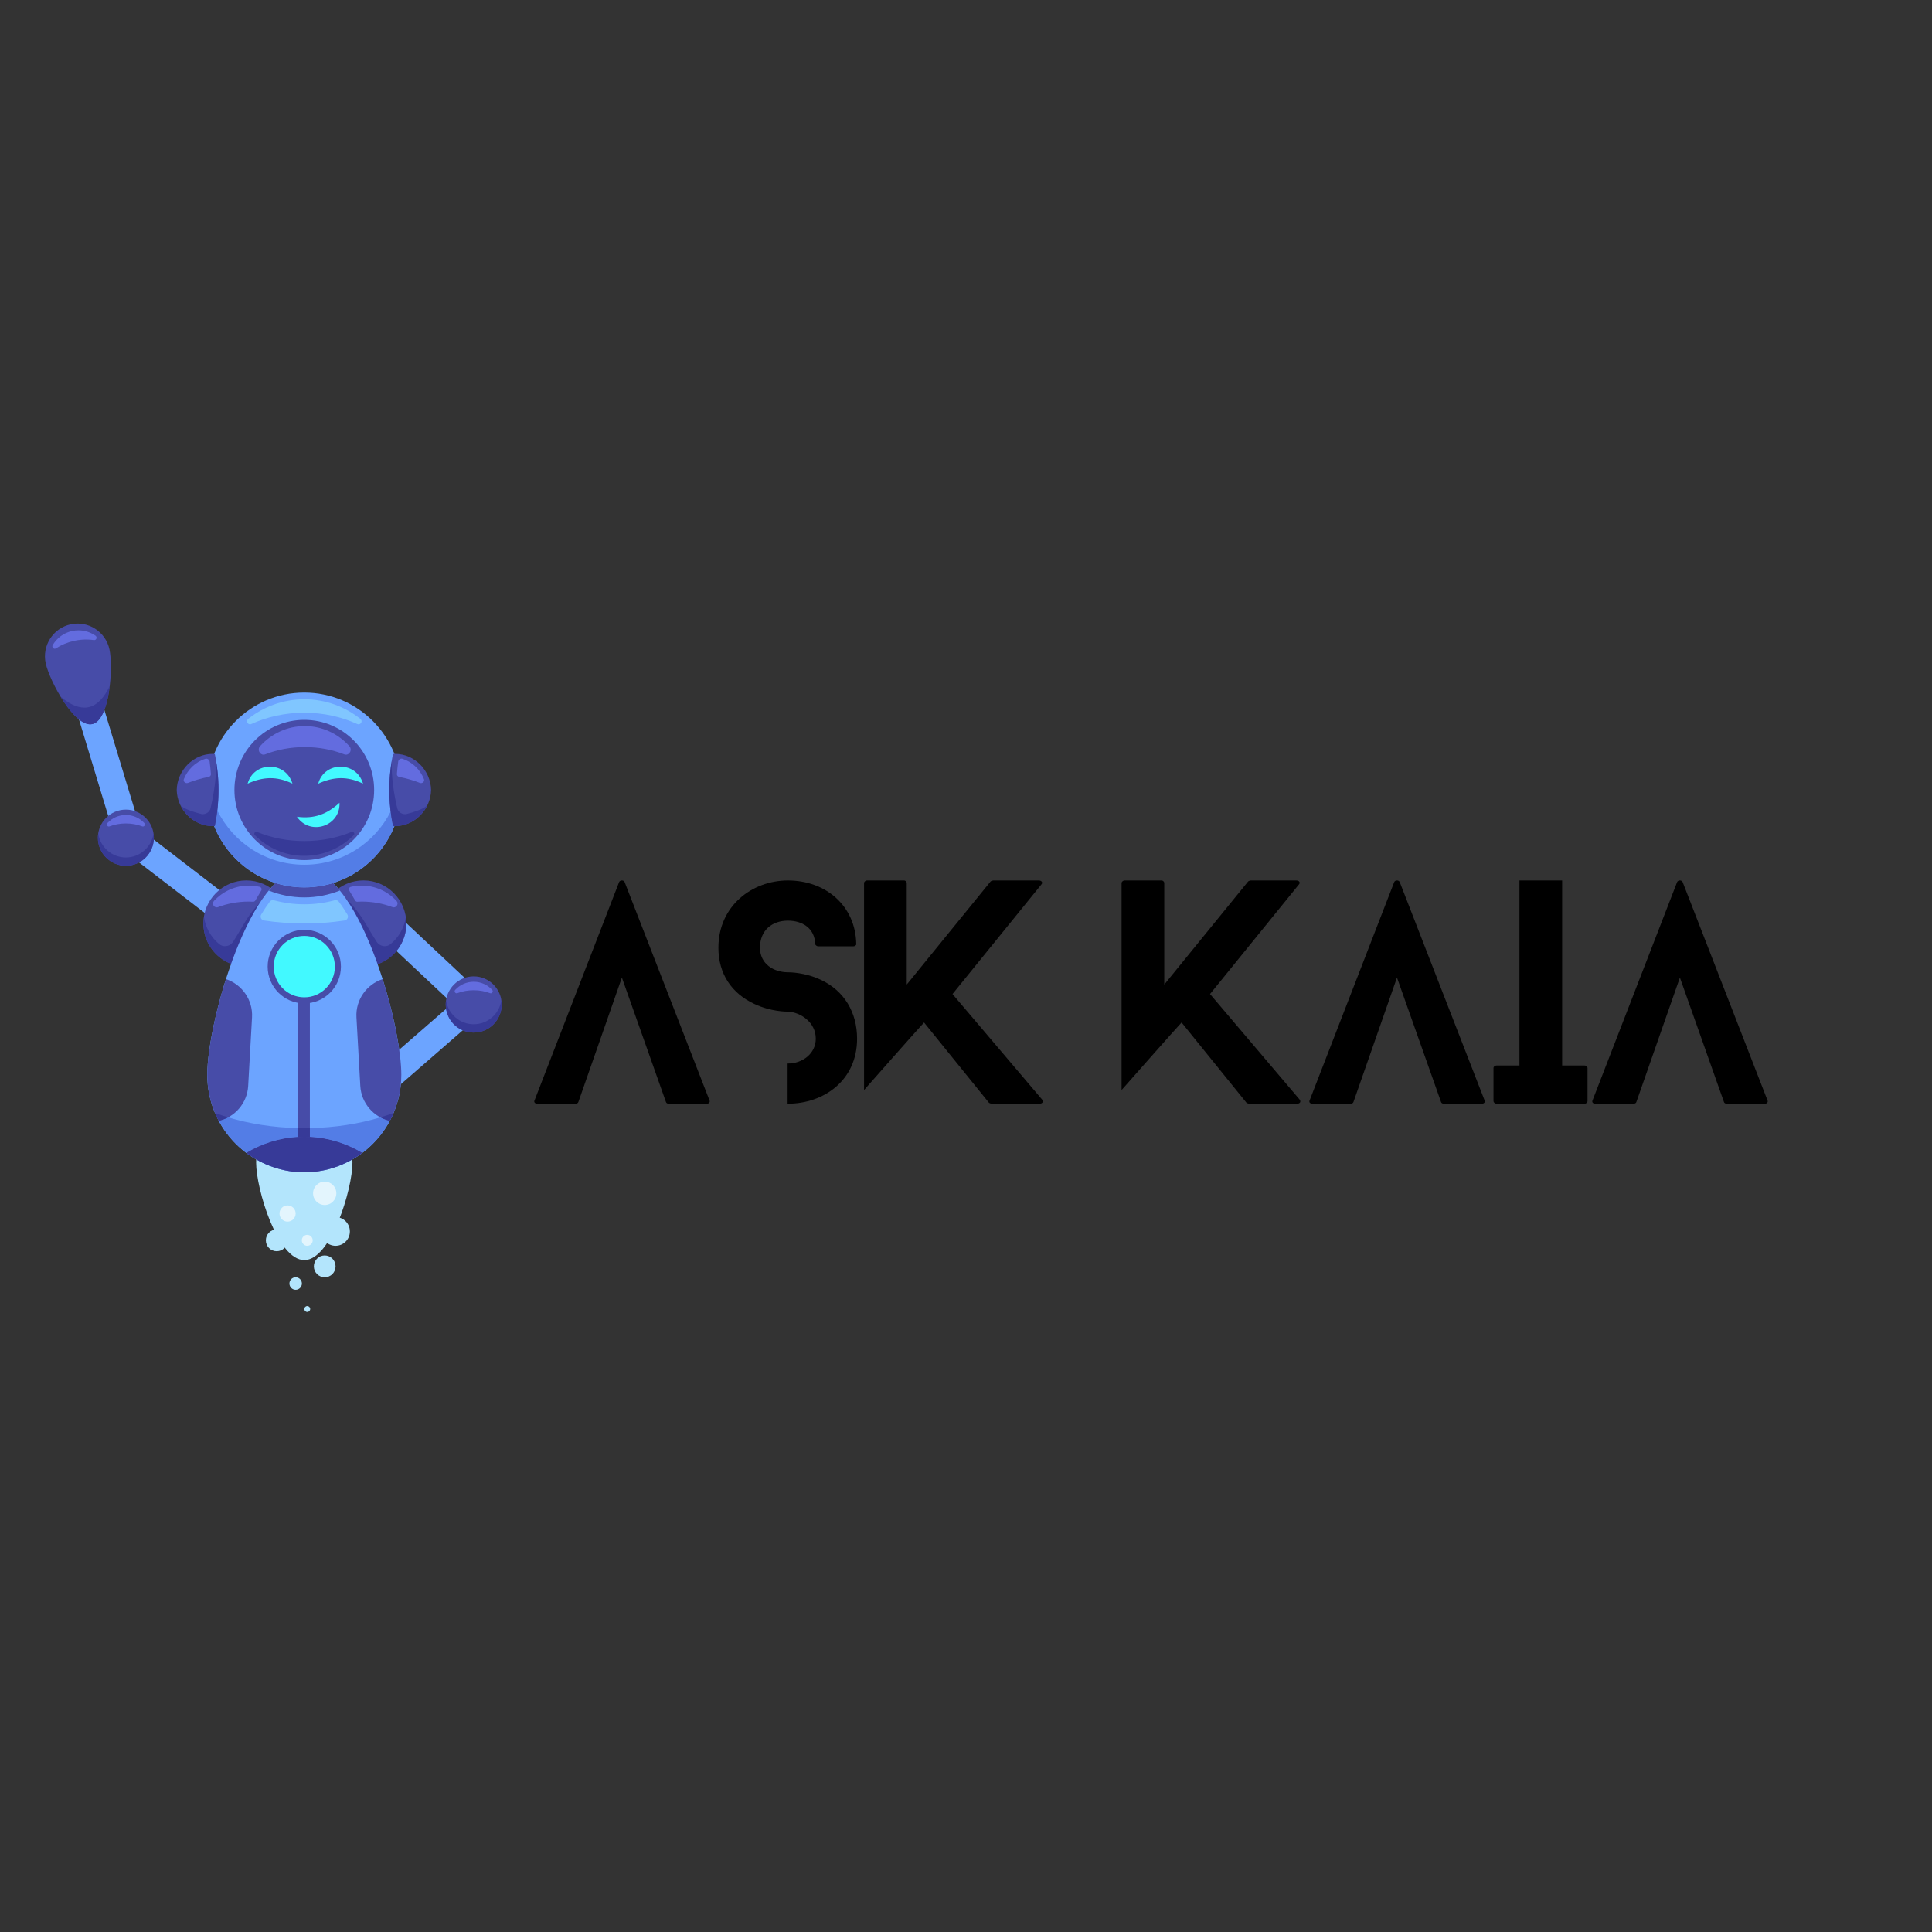 <svg xmlns="http://www.w3.org/2000/svg" xmlns:xlink="http://www.w3.org/1999/xlink" width="500" zoomAndPan="magnify" viewBox="0 0 375 375" height="500" preserveAspectRatio="xMidYMid meet" version="1.0"><rect x="0" y="0" width="375" height="375" fill="#333333" stroke="none"/><defs><g/><clipPath id="id1"><path d="M 59.035 253.434 L 60.254 253.434 L 60.254 254.652 L 59.035 254.652 Z M 59.035 253.434 " clip-rule="nonzero"/></clipPath><clipPath id="id2"><path d="M 8.125 121 L 22 121 L 22 141 L 8.125 141 Z M 8.125 121 " clip-rule="nonzero"/></clipPath><clipPath id="id3"><path d="M 86 189 L 97.375 189 L 97.375 201 L 86 201 Z M 86 189 " clip-rule="nonzero"/></clipPath><clipPath id="id4"><path d="M 86 194 L 97.375 194 L 97.375 195 L 86 195 Z M 86 194 " clip-rule="nonzero"/></clipPath><clipPath id="id5"><path d="M 86 194 L 97.375 194 L 97.375 201 L 86 201 Z M 86 194 " clip-rule="nonzero"/></clipPath></defs><path fill="#b3e5fc" d="M 49.715 225.664 C 49.715 220.48 53.902 216.277 59.062 216.277 C 64.227 216.277 68.41 220.48 68.41 225.664 C 68.41 230.848 64.227 244.582 59.062 244.582 C 53.902 244.582 49.715 230.848 49.715 225.664 " fill-opacity="1" fill-rule="nonzero"/><path fill="#b3e5fc" d="M 60.918 245.797 C 60.918 244.629 61.859 243.68 63.027 243.68 C 64.191 243.68 65.133 244.629 65.133 245.797 C 65.133 246.969 64.191 247.914 63.027 247.914 C 61.859 247.914 60.918 246.969 60.918 245.797 " fill-opacity="1" fill-rule="nonzero"/><path fill="#b3e5fc" d="M 51.602 240.746 C 51.602 239.578 52.543 238.629 53.711 238.629 C 54.875 238.629 55.816 239.578 55.816 240.746 C 55.816 241.918 54.875 242.863 53.711 242.863 C 52.543 242.863 51.602 241.918 51.602 240.746 " fill-opacity="1" fill-rule="nonzero"/><path fill="#b3e5fc" d="M 56.176 249.133 C 56.176 248.461 56.715 247.914 57.387 247.914 C 58.055 247.914 58.598 248.461 58.598 249.133 C 58.598 249.801 58.055 250.348 57.387 250.348 C 56.715 250.348 56.176 249.801 56.176 249.133 " fill-opacity="1" fill-rule="nonzero"/><path fill="#e3f5fd" d="M 54.25 235.543 C 54.25 234.676 54.953 233.969 55.816 233.969 C 56.684 233.969 57.387 234.676 57.387 235.543 C 57.387 236.41 56.684 237.117 55.816 237.117 C 54.953 237.117 54.25 236.41 54.25 235.543 " fill-opacity="1" fill-rule="nonzero"/><path fill="#e3f5fd" d="M 60.766 231.621 C 60.766 230.367 61.777 229.352 63.027 229.352 C 64.273 229.352 65.285 230.367 65.285 231.621 C 65.285 232.875 64.273 233.891 63.027 233.891 C 61.777 233.891 60.766 232.875 60.766 231.621 " fill-opacity="1" fill-rule="nonzero"/><path fill="#e3f5fd" d="M 58.582 240.746 C 58.582 240.16 59.055 239.684 59.637 239.684 C 60.223 239.684 60.695 240.16 60.695 240.746 C 60.695 241.336 60.223 241.809 59.637 241.809 C 59.055 241.809 58.582 241.336 58.582 240.746 " fill-opacity="1" fill-rule="nonzero"/><g clip-path="url(#id1)"><path fill="#b3e5fc" d="M 60.207 254.078 C 60.207 253.762 59.953 253.508 59.637 253.508 C 59.324 253.508 59.07 253.762 59.07 254.078 C 59.07 254.395 59.324 254.652 59.637 254.652 C 59.953 254.652 60.207 254.395 60.207 254.078 " fill-opacity="1" fill-rule="nonzero"/></g><path fill="#b3e5fc" d="M 62.355 239.02 C 62.355 237.48 63.602 236.234 65.133 236.234 C 66.668 236.234 67.91 237.48 67.91 239.02 C 67.91 240.562 66.668 241.809 65.133 241.809 C 63.602 241.809 62.355 240.562 62.355 239.02 " fill-opacity="1" fill-rule="nonzero"/><path fill="#6ca4ff" d="M 13.504 133.617 L 18.523 132.082 L 26.637 158.84 L 21.613 160.375 L 13.504 133.617 " fill-opacity="1" fill-rule="nonzero"/><path fill="#6ca4ff" d="M 26.059 160.051 L 22.867 164.234 L 44.984 181.238 L 48.176 177.055 L 26.059 160.051 " fill-opacity="1" fill-rule="nonzero"/><g clip-path="url(#id2)"><path fill="#474ca8" d="M 21.246 126.043 C 20.504 122.609 17.129 120.434 13.711 121.18 C 10.293 121.93 8.125 125.316 8.871 128.75 C 9.617 132.18 14.496 141.293 17.914 140.547 C 21.332 139.797 21.992 129.473 21.246 126.043 " fill-opacity="1" fill-rule="nonzero"/></g><path fill="#537de6" d="M 17.504 140.59 C 17.336 140.59 17.16 140.566 16.988 140.527 C 17.16 140.566 17.336 140.59 17.504 140.59 C 17.645 140.59 17.777 140.574 17.914 140.547 C 17.777 140.574 17.645 140.59 17.504 140.59 M 17.918 140.543 L 17.918 140.543 M 17.922 140.543 C 17.926 140.543 17.926 140.543 17.926 140.543 C 17.926 140.543 17.922 140.543 17.922 140.543 M 17.93 140.543 L 17.93 140.543 M 17.934 140.539 L 17.934 140.539 M 16.984 140.527 C 16.984 140.523 16.984 140.523 16.98 140.523 C 16.984 140.523 16.984 140.527 16.984 140.527 M 16.98 140.523 C 16.98 140.523 16.977 140.523 16.977 140.523 C 16.977 140.523 16.98 140.523 16.98 140.523 M 16.977 140.523 C 16.973 140.523 16.973 140.523 16.973 140.523 C 16.973 140.523 16.973 140.523 16.977 140.523 M 16.969 140.523 C 16.969 140.523 16.969 140.523 16.965 140.523 C 16.969 140.523 16.969 140.523 16.969 140.523 M 16.965 140.52 C 16.965 140.52 16.961 140.52 16.961 140.52 C 16.961 140.52 16.965 140.52 16.965 140.52 M 16.957 140.52 L 16.957 140.52 M 16.953 140.516 C 16.953 140.516 16.953 140.516 16.949 140.516 C 16.953 140.516 16.953 140.516 16.953 140.516 " fill-opacity="1" fill-rule="nonzero"/><path fill="#373a98" d="M 17.504 140.59 C 17.336 140.59 17.16 140.566 16.988 140.527 L 16.984 140.527 C 16.984 140.527 16.984 140.523 16.98 140.523 C 16.98 140.523 16.977 140.523 16.977 140.523 C 16.973 140.523 16.973 140.523 16.973 140.523 C 16.973 140.523 16.969 140.523 16.969 140.523 C 16.969 140.523 16.969 140.523 16.965 140.523 C 16.965 140.52 16.965 140.52 16.965 140.52 C 16.965 140.52 16.961 140.52 16.961 140.52 C 16.961 140.52 16.961 140.52 16.957 140.52 C 16.953 140.52 16.953 140.52 16.953 140.516 C 16.953 140.516 16.953 140.516 16.949 140.516 C 15.238 140.09 13.316 137.785 11.766 135.23 C 13.258 136.492 14.855 137.348 16.379 137.348 C 16.656 137.348 16.93 137.32 17.199 137.262 C 18.961 136.879 20.316 135.234 21.301 133.145 C 20.883 136.672 19.844 140.094 17.941 140.539 C 17.938 140.539 17.938 140.539 17.934 140.539 C 17.934 140.539 17.93 140.543 17.93 140.543 C 17.926 140.543 17.926 140.543 17.926 140.543 C 17.926 140.543 17.926 140.543 17.922 140.543 C 17.922 140.543 17.922 140.543 17.918 140.543 C 17.918 140.547 17.914 140.547 17.914 140.547 C 17.777 140.574 17.645 140.59 17.504 140.59 " fill-opacity="1" fill-rule="nonzero"/><path fill="#474ca8" d="M 19 162.598 C 19 159.586 21.434 157.145 24.434 157.145 C 27.43 157.145 29.863 159.586 29.863 162.598 C 29.863 165.605 27.43 168.047 24.434 168.047 C 21.434 168.047 19 165.605 19 162.598 " fill-opacity="1" fill-rule="nonzero"/><path fill="#c5c3e6" d="M 29.863 162.598 C 29.863 162.594 29.863 162.59 29.863 162.59 C 29.863 162.59 29.863 162.594 29.863 162.598 M 19 162.598 C 19 162.594 19 162.59 19 162.59 C 19 162.59 19 162.594 19 162.598 " fill-opacity="1" fill-rule="nonzero"/><path fill="#373a98" d="M 24.434 168.047 C 21.434 168.047 19 165.605 19 162.598 C 19 162.594 19 162.59 19 162.59 C 19.004 162.316 19.027 162.051 19.066 161.789 C 19.457 164.418 21.707 166.438 24.434 166.438 C 27.156 166.438 29.41 164.418 29.797 161.789 C 29.836 162.051 29.863 162.316 29.863 162.59 C 29.863 162.59 29.863 162.594 29.863 162.598 C 29.863 162.719 29.859 162.844 29.852 162.965 C 29.723 164.891 28.598 166.543 26.992 167.406 C 26.23 167.816 25.359 168.047 24.434 168.047 " fill-opacity="1" fill-rule="nonzero"/><path fill="#636cdf" d="M 27.742 160.43 C 27.695 160.43 27.648 160.418 27.602 160.402 C 26.652 160.039 25.578 159.832 24.434 159.832 C 23.289 159.832 22.211 160.039 21.266 160.402 C 21.215 160.418 21.168 160.43 21.121 160.43 C 20.809 160.43 20.598 160.027 20.844 159.762 C 21.738 158.797 23.012 158.188 24.434 158.188 C 25.852 158.188 27.125 158.797 28.02 159.762 C 28.266 160.027 28.055 160.43 27.742 160.43 " fill-opacity="1" fill-rule="nonzero"/><path fill="#636cdf" d="M 10.629 125.918 C 10.305 125.918 10.035 125.547 10.234 125.207 C 11.023 123.863 12.352 122.836 13.992 122.477 C 14.406 122.387 14.824 122.344 15.23 122.344 C 16.438 122.344 17.586 122.723 18.543 123.391 C 18.922 123.656 18.723 124.242 18.289 124.242 C 18.266 124.242 18.242 124.238 18.215 124.234 C 17.738 124.164 17.238 124.125 16.73 124.125 C 15.977 124.125 15.195 124.207 14.406 124.379 C 13.078 124.672 11.883 125.18 10.879 125.84 C 10.797 125.895 10.711 125.918 10.629 125.918 " fill-opacity="1" fill-rule="nonzero"/><path fill="#474ca8" d="M 56.133 179.254 C 56.133 174.633 52.402 170.891 47.801 170.891 C 43.203 170.891 39.473 174.633 39.473 179.254 C 39.473 183.875 43.203 187.617 47.801 187.617 C 52.402 187.617 56.133 183.875 56.133 179.254 " fill-opacity="1" fill-rule="nonzero"/><path fill="#6ca4ff" d="M 93.906 193.281 L 90.324 197.129 L 69.965 178.039 L 73.547 174.188 L 93.906 193.281 " fill-opacity="1" fill-rule="nonzero"/><path fill="#6ca4ff" d="M 73.738 213.98 L 70.301 210 L 91.348 191.68 L 94.789 195.66 L 73.738 213.98 " fill-opacity="1" fill-rule="nonzero"/><path fill="#474ca8" d="M 62.211 179.254 C 62.211 174.633 65.941 170.891 70.543 170.891 C 75.141 170.891 78.871 174.633 78.871 179.254 C 78.871 183.875 75.141 187.617 70.543 187.617 C 65.941 187.617 62.211 183.875 62.211 179.254 " fill-opacity="1" fill-rule="nonzero"/><path fill="#373a98" d="M 73.297 187.152 C 71.586 182.344 69.477 177.758 67.094 174.348 C 67.16 174.41 69.355 176.492 70.957 179.254 C 71.703 180.531 72.465 181.777 73.078 182.754 C 73.438 183.332 74.062 183.652 74.688 183.652 C 75.082 183.652 75.473 183.527 75.801 183.258 C 77.367 181.973 78.461 180.121 78.77 178.016 C 78.832 178.418 78.871 178.824 78.871 179.242 C 78.871 179.246 78.871 179.25 78.871 179.254 C 78.871 182.902 76.543 186.008 73.297 187.152 " fill-opacity="1" fill-rule="nonzero"/><path fill="#373a98" d="M 44.855 187.078 C 41.723 185.879 39.496 182.828 39.496 179.254 C 39.496 178.832 39.539 178.422 39.598 178.016 C 39.906 180.121 40.996 181.973 42.559 183.258 C 42.887 183.527 43.277 183.652 43.668 183.652 C 44.293 183.652 44.914 183.332 45.273 182.754 C 45.887 181.777 46.645 180.531 47.387 179.254 C 48.453 177.41 49.781 175.871 50.566 175.031 C 48.387 178.34 46.449 182.613 44.855 187.078 " fill-opacity="1" fill-rule="nonzero"/><g clip-path="url(#id3)"><path fill="#474ca8" d="M 86.516 194.965 C 86.516 191.953 88.945 189.512 91.945 189.512 C 94.945 189.512 97.375 191.953 97.375 194.965 C 97.375 197.977 94.945 200.418 91.945 200.418 C 88.945 200.418 86.516 197.977 86.516 194.965 " fill-opacity="1" fill-rule="nonzero"/></g><g clip-path="url(#id4)"><path fill="#c5c3e6" d="M 97.375 194.965 C 97.375 194.965 97.375 194.961 97.375 194.957 C 97.375 194.961 97.375 194.965 97.375 194.965 M 86.516 194.965 C 86.516 194.965 86.516 194.961 86.516 194.957 C 86.516 194.961 86.516 194.965 86.516 194.965 " fill-opacity="1" fill-rule="nonzero"/></g><g clip-path="url(#id5)"><path fill="#373a98" d="M 91.945 200.418 C 91.91 200.418 91.875 200.418 91.84 200.418 C 88.891 200.359 86.516 197.941 86.516 194.965 C 86.516 194.965 86.516 194.961 86.516 194.957 C 86.516 194.688 86.539 194.422 86.578 194.16 C 86.969 196.785 89.219 198.805 91.945 198.805 C 94.672 198.805 96.922 196.785 97.309 194.16 C 97.348 194.422 97.375 194.688 97.375 194.957 C 97.375 194.961 97.375 194.965 97.375 194.965 C 97.375 197.941 95 200.359 92.051 200.418 C 92.016 200.418 91.98 200.418 91.945 200.418 " fill-opacity="1" fill-rule="nonzero"/></g><path fill="#636cdf" d="M 95.254 192.797 C 95.211 192.797 95.16 192.789 95.113 192.77 C 94.168 192.406 93.09 192.203 91.945 192.203 C 90.801 192.203 89.723 192.406 88.777 192.77 C 88.727 192.789 88.68 192.797 88.633 192.797 C 88.32 192.797 88.113 192.398 88.355 192.133 C 89.25 191.164 90.527 190.559 91.945 190.559 C 93.363 190.559 94.641 191.164 95.535 192.133 C 95.777 192.398 95.57 192.797 95.254 192.797 " fill-opacity="1" fill-rule="nonzero"/><path fill="#6ca4ff" d="M 77.895 208.621 C 77.895 219.066 69.465 227.531 59.062 227.531 C 48.664 227.531 40.23 219.066 40.23 208.621 C 40.23 198.18 48.664 168.605 59.062 168.605 C 69.465 168.605 77.895 198.18 77.895 208.621 " fill-opacity="1" fill-rule="nonzero"/><path fill="#474ca8" d="M 60.117 221.25 L 57.918 221.25 C 57.906 221.25 57.895 221.238 57.895 221.227 L 57.895 194.184 C 57.895 194.172 57.906 194.16 57.918 194.16 L 60.117 194.16 C 60.133 194.16 60.145 194.172 60.145 194.184 L 60.145 221.227 C 60.145 221.238 60.133 221.25 60.117 221.25 " fill-opacity="1" fill-rule="nonzero"/><path fill="#474ca8" d="M 77.895 208.621 C 77.895 204.449 76.547 197.219 74.266 190.043 C 71.172 191.055 68.996 194.055 69.188 197.461 L 69.777 207.973 L 69.934 210.781 C 70.125 214.133 72.543 216.852 75.656 217.566 C 77.082 214.902 77.895 211.859 77.895 208.621 " fill-opacity="1" fill-rule="nonzero"/><path fill="#474ca8" d="M 40.23 208.621 C 40.23 204.449 41.578 197.219 43.852 190.043 C 46.938 191.055 49.109 194.055 48.918 197.461 L 48.328 207.973 L 48.172 210.781 C 47.98 214.133 45.57 216.852 42.465 217.566 C 41.043 214.902 40.23 211.859 40.23 208.621 " fill-opacity="1" fill-rule="nonzero"/><path fill="#474ca8" d="M 70.301 223.77 C 67.004 221.801 63.168 220.648 59.062 220.648 C 54.957 220.648 51.121 221.801 47.828 223.77 C 50.965 226.121 54.848 227.531 59.062 227.531 C 63.281 227.531 67.16 226.121 70.301 223.77 " fill-opacity="1" fill-rule="nonzero"/><path fill="#8aafe3" d="M 59.082 227.531 C 59.086 227.531 59.086 227.531 59.086 227.531 C 59.086 227.531 59.086 227.531 59.082 227.531 M 59.043 227.531 C 59.043 227.531 59.039 227.531 59.039 227.531 C 59.043 227.531 59.043 227.531 59.043 227.531 M 59.105 227.531 C 59.109 227.531 59.109 227.531 59.109 227.531 C 59.109 227.531 59.109 227.531 59.105 227.531 M 59.129 227.531 C 59.133 227.531 59.133 227.531 59.133 227.531 C 59.133 227.531 59.129 227.531 59.129 227.531 M 58.996 227.531 C 58.996 227.531 58.992 227.531 58.992 227.531 C 58.996 227.531 58.996 227.531 58.996 227.531 M 59.152 227.531 C 59.152 227.531 59.156 227.531 59.156 227.531 C 59.156 227.531 59.152 227.531 59.152 227.531 M 59.176 227.531 C 59.176 227.531 59.18 227.531 59.18 227.531 C 59.18 227.531 59.176 227.531 59.176 227.531 M 58.949 227.531 L 58.949 227.531 M 59.195 227.531 C 59.199 227.531 59.199 227.531 59.203 227.531 C 59.203 227.531 59.199 227.531 59.195 227.531 M 59.219 227.531 C 59.223 227.531 59.223 227.531 59.227 227.531 C 59.223 227.531 59.223 227.531 59.219 227.531 M 58.906 227.531 C 58.902 227.531 58.902 227.531 58.902 227.531 C 58.902 227.531 58.902 227.531 58.906 227.531 M 59.242 227.531 C 59.242 227.531 59.246 227.531 59.25 227.531 C 59.246 227.531 59.246 227.531 59.242 227.531 M 59.266 227.531 C 59.266 227.531 59.27 227.531 59.273 227.531 C 59.27 227.531 59.266 227.531 59.266 227.531 M 58.859 227.531 L 58.859 227.531 M 59.285 227.531 C 59.289 227.531 59.293 227.531 59.297 227.531 C 59.293 227.531 59.289 227.531 59.285 227.531 M 59.309 227.531 C 59.312 227.531 59.316 227.531 59.316 227.531 C 59.316 227.531 59.312 227.531 59.309 227.531 M 59.332 227.527 C 59.336 227.527 59.34 227.527 59.344 227.527 C 59.34 227.527 59.336 227.527 59.332 227.527 M 59.355 227.527 C 59.359 227.527 59.363 227.527 59.363 227.527 C 59.359 227.527 59.359 227.527 59.355 227.527 M 59.375 227.527 C 59.379 227.527 59.383 227.527 59.391 227.527 C 59.383 227.527 59.379 227.527 59.375 227.527 M 59.402 227.527 C 59.402 227.527 59.406 227.527 59.41 227.527 C 59.406 227.527 59.402 227.527 59.402 227.527 M 59.422 227.527 C 59.426 227.527 59.43 227.527 59.434 227.527 C 59.43 227.527 59.426 227.527 59.422 227.527 M 59.445 227.527 C 59.449 227.527 59.453 227.527 59.457 227.527 C 59.453 227.527 59.449 227.527 59.445 227.527 M 59.465 227.527 C 59.473 227.527 59.473 227.527 59.48 227.527 C 59.473 227.527 59.469 227.527 59.465 227.527 M 59.492 227.527 C 59.496 227.527 59.496 227.527 59.5 227.527 C 59.496 227.527 59.496 227.527 59.492 227.527 M 59.512 227.527 C 59.516 227.527 59.52 227.527 59.523 227.527 C 59.52 227.527 59.516 227.527 59.512 227.527 M 59.535 227.523 C 59.539 227.523 59.543 227.523 59.547 227.523 C 59.543 227.523 59.539 227.523 59.535 227.523 M 59.559 227.523 C 59.562 227.523 59.566 227.523 59.57 227.523 C 59.566 227.523 59.562 227.523 59.559 227.523 M 59.582 227.523 C 59.586 227.523 59.59 227.523 59.59 227.523 C 59.59 227.523 59.586 227.523 59.582 227.523 M 59.602 227.523 C 59.605 227.523 59.613 227.523 59.617 227.523 C 59.613 227.523 59.605 227.523 59.602 227.523 M 59.629 227.523 C 59.629 227.523 59.633 227.523 59.637 227.523 C 59.633 227.523 59.629 227.523 59.629 227.523 M 59.648 227.523 C 59.652 227.523 59.656 227.523 59.66 227.523 C 59.656 227.523 59.652 227.523 59.648 227.523 M 59.672 227.523 C 59.676 227.52 59.68 227.52 59.684 227.52 C 59.68 227.52 59.676 227.52 59.672 227.523 M 59.691 227.52 C 59.699 227.52 59.703 227.52 59.707 227.52 C 59.703 227.52 59.699 227.52 59.691 227.52 M 59.719 227.52 C 59.723 227.52 59.723 227.52 59.727 227.52 C 59.723 227.52 59.723 227.52 59.719 227.52 M 59.738 227.52 C 59.742 227.52 59.746 227.52 59.75 227.52 C 59.746 227.52 59.742 227.52 59.738 227.52 M 59.762 227.52 C 59.766 227.52 59.77 227.52 59.773 227.52 C 59.77 227.52 59.766 227.52 59.762 227.52 M 59.781 227.52 C 59.789 227.516 59.793 227.516 59.797 227.516 C 59.793 227.516 59.789 227.516 59.781 227.52 M 59.809 227.516 C 59.812 227.516 59.816 227.516 59.816 227.516 C 59.816 227.516 59.812 227.516 59.809 227.516 M 59.828 227.516 C 59.832 227.516 59.836 227.516 59.84 227.516 C 59.836 227.516 59.832 227.516 59.828 227.516 M 59.855 227.516 C 59.859 227.516 59.859 227.516 59.863 227.516 C 59.859 227.516 59.855 227.516 59.855 227.516 M 59.875 227.516 C 59.879 227.516 59.883 227.516 59.887 227.512 C 59.883 227.512 59.879 227.516 59.875 227.516 M 59.898 227.512 C 59.902 227.512 59.906 227.512 59.906 227.512 C 59.906 227.512 59.902 227.512 59.898 227.512 M 59.922 227.512 C 59.922 227.512 59.926 227.512 59.93 227.512 C 59.926 227.512 59.922 227.512 59.922 227.512 M 59.945 227.512 C 59.949 227.512 59.949 227.512 59.953 227.512 C 59.949 227.512 59.945 227.512 59.945 227.512 M 59.965 227.512 C 59.969 227.508 59.969 227.508 59.973 227.508 C 59.969 227.508 59.969 227.508 59.965 227.512 M 59.992 227.508 C 59.992 227.508 59.996 227.508 59.996 227.508 C 59.996 227.508 59.992 227.508 59.992 227.508 M 60.012 227.508 C 60.016 227.508 60.016 227.508 60.016 227.508 C 60.016 227.508 60.016 227.508 60.012 227.508 M 60.035 227.508 C 60.039 227.508 60.039 227.508 60.043 227.508 C 60.039 227.508 60.039 227.508 60.035 227.508 M 60.059 227.504 C 60.059 227.504 60.062 227.504 60.062 227.504 C 60.062 227.504 60.059 227.504 60.059 227.504 M 60.082 227.504 C 60.082 227.504 60.086 227.504 60.086 227.504 C 60.086 227.504 60.082 227.504 60.082 227.504 M 60.102 227.504 C 60.105 227.504 60.105 227.504 60.105 227.504 C 60.105 227.504 60.105 227.504 60.102 227.504 M 60.125 227.5 C 60.129 227.5 60.129 227.5 60.133 227.5 C 60.129 227.5 60.129 227.5 60.125 227.5 M 60.148 227.5 C 60.148 227.5 60.152 227.5 60.152 227.5 C 60.152 227.5 60.148 227.5 60.148 227.5 M 60.172 227.5 C 60.172 227.5 60.176 227.5 60.176 227.5 C 60.176 227.5 60.172 227.5 60.172 227.5 M 60.195 227.496 L 60.195 227.496 M 60.219 227.496 L 60.219 227.496 M 60.262 227.492 C 60.262 227.492 60.266 227.492 60.266 227.492 C 60.262 227.492 60.262 227.492 60.262 227.492 M 60.309 227.492 L 60.309 227.492 " fill-opacity="1" fill-rule="nonzero"/><path fill="#537de6" d="M 59.062 227.531 C 59.07 227.531 59.078 227.531 59.086 227.531 C 59.086 227.531 59.086 227.531 59.082 227.531 C 59.078 227.531 59.07 227.531 59.062 227.531 M 59.062 227.531 C 59.055 227.531 59.051 227.531 59.043 227.531 C 59.043 227.531 59.043 227.531 59.039 227.531 C 59.047 227.531 59.055 227.531 59.062 227.531 M 59.09 227.531 C 59.098 227.531 59.105 227.531 59.113 227.531 C 59.109 227.531 59.109 227.531 59.109 227.531 C 59.109 227.531 59.109 227.531 59.105 227.531 C 59.102 227.531 59.098 227.531 59.09 227.531 M 59.031 227.531 C 59.027 227.531 59.02 227.531 59.016 227.531 C 59.02 227.531 59.027 227.531 59.031 227.531 M 59.113 227.531 C 59.121 227.531 59.129 227.531 59.137 227.531 C 59.137 227.531 59.137 227.531 59.133 227.531 C 59.133 227.531 59.133 227.531 59.129 227.531 C 59.125 227.531 59.121 227.531 59.113 227.531 M 59.008 227.531 C 59.004 227.531 59 227.531 58.996 227.531 C 58.996 227.531 58.996 227.531 58.992 227.531 C 58.992 227.531 58.992 227.531 58.988 227.531 C 58.996 227.531 59.004 227.531 59.008 227.531 M 59.137 227.531 C 63.324 227.516 67.18 226.109 70.301 223.77 C 67.293 221.977 63.84 220.859 60.145 220.676 L 60.145 218.965 C 65.066 218.871 69.707 218.129 73.832 216.879 C 74.402 217.184 75.016 217.418 75.656 217.566 C 75.926 217.062 76.176 216.547 76.398 216.016 C 76.398 216.016 76.398 216.016 76.402 216.016 C 73.688 222.422 67.559 227.016 60.309 227.492 C 60.293 227.492 60.277 227.492 60.266 227.492 C 60.266 227.492 60.262 227.492 60.262 227.492 C 60.25 227.496 60.234 227.496 60.219 227.496 C 60.211 227.496 60.203 227.496 60.195 227.496 C 60.188 227.5 60.184 227.5 60.176 227.5 C 60.176 227.5 60.172 227.5 60.172 227.5 C 60.164 227.5 60.16 227.5 60.152 227.5 C 60.152 227.5 60.148 227.5 60.148 227.5 C 60.145 227.5 60.137 227.5 60.133 227.5 C 60.129 227.5 60.129 227.5 60.125 227.5 C 60.121 227.5 60.113 227.504 60.105 227.504 C 60.105 227.504 60.105 227.504 60.102 227.504 C 60.098 227.504 60.094 227.504 60.086 227.504 C 60.086 227.504 60.082 227.504 60.082 227.504 C 60.074 227.504 60.066 227.504 60.062 227.504 C 60.062 227.504 60.059 227.504 60.059 227.504 C 60.051 227.504 60.047 227.504 60.043 227.508 C 60.039 227.508 60.039 227.508 60.035 227.508 C 60.031 227.508 60.023 227.508 60.016 227.508 C 60.016 227.508 60.016 227.508 60.012 227.508 C 60.008 227.508 60.004 227.508 59.996 227.508 C 59.996 227.508 59.992 227.508 59.992 227.508 C 59.984 227.508 59.977 227.508 59.973 227.508 C 59.969 227.508 59.969 227.508 59.965 227.512 C 59.961 227.512 59.957 227.512 59.953 227.512 C 59.949 227.512 59.949 227.512 59.945 227.512 C 59.938 227.512 59.934 227.512 59.93 227.512 C 59.926 227.512 59.922 227.512 59.922 227.512 C 59.918 227.512 59.91 227.512 59.906 227.512 C 59.906 227.512 59.902 227.512 59.898 227.512 C 59.895 227.512 59.891 227.512 59.887 227.512 C 59.883 227.516 59.879 227.516 59.875 227.516 C 59.871 227.516 59.867 227.516 59.863 227.516 C 59.859 227.516 59.859 227.516 59.855 227.516 C 59.852 227.516 59.844 227.516 59.84 227.516 C 59.836 227.516 59.832 227.516 59.828 227.516 C 59.824 227.516 59.82 227.516 59.816 227.516 C 59.816 227.516 59.812 227.516 59.809 227.516 C 59.805 227.516 59.801 227.516 59.797 227.516 C 59.793 227.516 59.789 227.516 59.781 227.52 C 59.781 227.52 59.777 227.52 59.773 227.52 C 59.77 227.52 59.766 227.52 59.762 227.52 C 59.758 227.52 59.754 227.52 59.75 227.52 C 59.746 227.52 59.742 227.52 59.738 227.52 C 59.734 227.52 59.73 227.52 59.727 227.52 C 59.723 227.52 59.723 227.52 59.719 227.52 C 59.715 227.52 59.711 227.52 59.707 227.52 C 59.703 227.52 59.699 227.52 59.691 227.52 C 59.688 227.52 59.688 227.52 59.684 227.52 C 59.68 227.52 59.676 227.52 59.672 227.523 C 59.668 227.523 59.664 227.523 59.66 227.523 C 59.656 227.523 59.652 227.523 59.648 227.523 C 59.645 227.523 59.641 227.523 59.637 227.523 C 59.633 227.523 59.629 227.523 59.629 227.523 C 59.625 227.523 59.621 227.523 59.617 227.523 C 59.613 227.523 59.605 227.523 59.602 227.523 C 59.598 227.523 59.594 227.523 59.59 227.523 C 59.59 227.523 59.586 227.523 59.582 227.523 C 59.578 227.523 59.574 227.523 59.57 227.523 C 59.566 227.523 59.562 227.523 59.559 227.523 C 59.555 227.523 59.551 227.523 59.547 227.523 C 59.543 227.523 59.539 227.523 59.535 227.523 C 59.531 227.527 59.527 227.527 59.523 227.527 C 59.52 227.527 59.516 227.527 59.512 227.527 C 59.508 227.527 59.504 227.527 59.5 227.527 C 59.496 227.527 59.496 227.527 59.492 227.527 C 59.488 227.527 59.484 227.527 59.48 227.527 C 59.473 227.527 59.473 227.527 59.465 227.527 C 59.461 227.527 59.457 227.527 59.457 227.527 C 59.453 227.527 59.449 227.527 59.445 227.527 C 59.441 227.527 59.438 227.527 59.434 227.527 C 59.43 227.527 59.426 227.527 59.422 227.527 C 59.418 227.527 59.414 227.527 59.41 227.527 C 59.406 227.527 59.402 227.527 59.402 227.527 C 59.398 227.527 59.395 227.527 59.391 227.527 C 59.383 227.527 59.379 227.527 59.375 227.527 C 59.371 227.527 59.367 227.527 59.363 227.527 C 59.363 227.527 59.359 227.527 59.355 227.527 C 59.352 227.527 59.348 227.527 59.344 227.527 C 59.34 227.527 59.336 227.527 59.332 227.527 C 59.328 227.531 59.324 227.531 59.316 227.531 C 59.316 227.531 59.312 227.531 59.309 227.531 C 59.305 227.531 59.301 227.531 59.297 227.531 C 59.293 227.531 59.289 227.531 59.285 227.531 C 59.281 227.531 59.277 227.531 59.273 227.531 C 59.27 227.531 59.266 227.531 59.266 227.531 C 59.262 227.531 59.254 227.531 59.25 227.531 C 59.246 227.531 59.242 227.531 59.242 227.531 C 59.238 227.531 59.23 227.531 59.227 227.531 C 59.223 227.531 59.223 227.531 59.219 227.531 C 59.215 227.531 59.207 227.531 59.203 227.531 C 59.199 227.531 59.199 227.531 59.195 227.531 C 59.191 227.531 59.188 227.531 59.18 227.531 C 59.18 227.531 59.176 227.531 59.176 227.531 C 59.168 227.531 59.164 227.531 59.156 227.531 C 59.156 227.531 59.152 227.531 59.152 227.531 C 59.148 227.531 59.141 227.531 59.137 227.531 M 58.988 227.531 C 58.98 227.531 58.973 227.531 58.965 227.531 C 58.973 227.531 58.98 227.531 58.988 227.531 M 58.965 227.531 C 58.961 227.531 58.953 227.531 58.949 227.531 C 58.934 227.531 58.918 227.531 58.906 227.531 C 58.902 227.531 58.902 227.531 58.902 227.531 C 58.887 227.531 58.875 227.531 58.859 227.531 C 51.766 227.453 45.613 223.441 42.469 217.566 C 43.109 217.418 43.719 217.184 44.285 216.879 C 48.387 218.117 53 218.859 57.895 218.965 L 57.895 220.68 C 54.23 220.875 50.809 221.988 47.828 223.77 C 50.941 226.102 54.785 227.508 58.965 227.531 " fill-opacity="1" fill-rule="nonzero"/><path fill="#373a98" d="M 57.895 220.68 L 57.895 218.965 C 58.281 218.973 58.672 218.977 59.062 218.977 C 59.426 218.977 59.785 218.973 60.145 218.965 L 60.145 220.676 C 59.785 220.656 59.426 220.648 59.062 220.648 C 58.672 220.648 58.281 220.66 57.895 220.68 " fill-opacity="1" fill-rule="nonzero"/><path fill="#373a98" d="M 75.656 217.566 C 75.016 217.418 74.402 217.184 73.832 216.879 C 74.711 216.613 75.57 216.324 76.398 216.016 C 76.176 216.547 75.926 217.062 75.656 217.566 " fill-opacity="1" fill-rule="nonzero"/><path fill="#373a98" d="M 42.469 217.566 C 42.199 217.062 41.949 216.543 41.727 216.016 C 42.555 216.324 43.41 216.613 44.285 216.879 C 43.719 217.184 43.109 217.418 42.469 217.566 " fill-opacity="1" fill-rule="nonzero"/><path fill="#373a98" d="M 59.062 227.531 C 59.055 227.531 59.047 227.531 59.039 227.531 C 59.039 227.531 59.035 227.531 59.031 227.531 C 59.027 227.531 59.02 227.531 59.016 227.531 C 59.012 227.531 59.012 227.531 59.008 227.531 C 59.004 227.531 58.996 227.531 58.988 227.531 C 58.98 227.531 58.973 227.531 58.965 227.531 C 54.785 227.508 50.941 226.102 47.828 223.77 C 50.809 221.988 54.23 220.875 57.895 220.68 C 58.281 220.66 58.672 220.648 59.062 220.648 C 59.426 220.648 59.785 220.656 60.145 220.676 C 63.84 220.859 67.293 221.977 70.301 223.77 C 67.18 226.109 63.324 227.516 59.137 227.531 C 59.129 227.531 59.121 227.531 59.113 227.531 C 59.105 227.531 59.098 227.531 59.09 227.531 C 59.09 227.531 59.09 227.531 59.086 227.531 C 59.078 227.531 59.07 227.531 59.062 227.531 " fill-opacity="1" fill-rule="nonzero"/><path fill="#474ca8" d="M 59.062 174.188 C 61.5 174.188 63.824 173.707 65.965 172.859 C 63.824 170.242 61.5 168.605 59.062 168.605 C 56.625 168.605 54.301 170.242 52.164 172.859 C 54.301 173.707 56.625 174.188 59.062 174.188 " fill-opacity="1" fill-rule="nonzero"/><path fill="#80c6ff" d="M 59.062 179.254 C 56.371 179.254 53.758 179.043 51.238 178.668 C 50.707 178.586 50.418 177.977 50.695 177.516 C 51.238 176.613 51.797 175.77 52.371 175.008 C 52.516 174.82 52.734 174.719 52.965 174.719 C 53.031 174.719 53.102 174.727 53.172 174.746 C 55.051 175.25 57.023 175.527 59.062 175.527 C 61.102 175.527 63.074 175.25 64.953 174.746 C 65.023 174.727 65.094 174.719 65.164 174.719 C 65.395 174.719 65.613 174.82 65.754 175.008 C 66.332 175.77 66.887 176.613 67.43 177.516 C 67.707 177.977 67.422 178.586 66.887 178.668 C 64.371 179.043 61.758 179.254 59.062 179.254 " fill-opacity="1" fill-rule="nonzero"/><path fill="#6ca4ff" d="M 40.23 153.336 C 40.23 142.891 48.664 134.426 59.062 134.426 C 69.465 134.426 77.895 142.891 77.895 153.336 C 77.895 163.777 69.465 172.242 59.062 172.242 C 48.664 172.242 40.23 163.777 40.23 153.336 " fill-opacity="1" fill-rule="nonzero"/><path fill="#c5c3e6" d="M 42.543 162.422 C 42.527 162.395 42.512 162.367 42.496 162.336 C 42.512 162.367 42.527 162.395 42.543 162.422 M 42.496 162.336 C 42.148 161.691 41.84 161.027 41.566 160.344 C 41.84 161.027 42.148 161.691 42.496 162.336 " fill-opacity="1" fill-rule="nonzero"/><path fill="#537de6" d="M 59.062 172.242 C 51.941 172.242 45.746 168.277 42.543 162.422 C 42.527 162.395 42.512 162.367 42.496 162.336 C 42.148 161.691 41.84 161.027 41.566 160.344 C 41.609 160.344 41.652 160.344 41.691 160.344 C 41.805 159.793 41.906 159.238 41.992 158.688 C 41.996 158.676 41.996 158.668 41.996 158.66 C 42.066 158.207 42.129 157.758 42.18 157.305 C 45.254 163.551 51.656 167.848 59.062 167.848 C 66.375 167.848 72.711 163.66 75.824 157.543 C 75.941 158.48 76.094 159.414 76.285 160.344 C 76.375 160.344 76.469 160.344 76.559 160.344 C 73.785 167.316 66.996 172.242 59.062 172.242 " fill-opacity="1" fill-rule="nonzero"/><path fill="#474ca8" d="M 51.953 187.617 C 51.953 183.676 55.137 180.48 59.062 180.48 C 62.988 180.48 66.172 183.676 66.172 187.617 C 66.172 191.559 62.988 194.758 59.062 194.758 C 55.137 194.758 51.953 191.559 51.953 187.617 " fill-opacity="1" fill-rule="nonzero"/><path fill="#42f9ff" d="M 53.129 187.617 C 53.129 184.328 55.785 181.66 59.062 181.66 C 62.34 181.66 65 184.328 65 187.617 C 65 190.91 62.34 193.578 59.062 193.578 C 55.785 193.578 53.129 190.91 53.129 187.617 " fill-opacity="1" fill-rule="nonzero"/><path fill="#474ca8" d="M 45.504 153.336 C 45.504 145.816 51.574 139.723 59.062 139.723 C 66.551 139.723 72.621 145.816 72.621 153.336 C 72.621 160.855 66.551 166.949 59.062 166.949 C 51.574 166.949 45.504 160.855 45.504 153.336 " fill-opacity="1" fill-rule="nonzero"/><path fill="#42f9ff" d="M 70.465 152.105 C 67.379 150.602 64.711 150.773 61.766 152.105 C 62.938 147.777 69.137 147.645 70.465 152.105 " fill-opacity="1" fill-rule="nonzero"/><path fill="#42f9ff" d="M 57.629 158.531 C 61.027 158.996 63.512 158.004 65.895 155.816 C 66.121 160.297 60.273 162.359 57.629 158.531 " fill-opacity="1" fill-rule="nonzero"/><path fill="#42f9ff" d="M 56.766 152.105 C 53.68 150.602 51.012 150.773 48.066 152.105 C 49.238 147.777 55.438 147.645 56.766 152.105 " fill-opacity="1" fill-rule="nonzero"/><path fill="#636cdf" d="M 76.434 176.121 C 76.348 176.121 76.254 176.105 76.164 176.07 C 74.379 175.387 72.344 174.996 70.184 174.996 C 69.91 174.996 69.645 175.012 69.379 175.027 C 69.371 175.027 69.359 175.027 69.348 175.027 C 69.184 175.027 69.027 174.941 68.941 174.797 L 67.789 172.852 C 67.625 172.574 67.777 172.215 68.09 172.141 C 68.762 171.98 69.461 171.895 70.184 171.895 C 72.867 171.895 75.277 173.043 76.965 174.875 C 77.426 175.371 77.023 176.121 76.434 176.121 " fill-opacity="1" fill-rule="nonzero"/><path fill="#636cdf" d="M 42.062 176.121 C 41.473 176.121 41.07 175.371 41.531 174.875 C 43.219 173.043 45.629 171.895 48.312 171.895 C 49.035 171.895 49.734 171.98 50.406 172.141 C 50.719 172.215 50.871 172.574 50.707 172.852 L 49.555 174.797 C 49.469 174.941 49.312 175.027 49.145 175.027 C 49.137 175.027 49.125 175.027 49.117 175.027 C 48.852 175.012 48.586 174.996 48.312 174.996 C 46.152 174.996 44.117 175.387 42.332 176.07 C 42.238 176.105 42.148 176.121 42.062 176.121 " fill-opacity="1" fill-rule="nonzero"/><path fill="#80c6ff" d="M 48.527 140.59 C 48.031 140.59 47.699 139.914 48.164 139.547 C 51.156 137.16 54.941 135.73 59.062 135.73 C 63.184 135.73 66.969 137.16 69.965 139.547 C 70.426 139.914 70.098 140.59 69.598 140.59 C 69.516 140.59 69.434 140.57 69.344 140.531 C 66.297 139.137 62.793 138.34 59.062 138.34 C 55.332 138.34 51.832 139.137 48.781 140.531 C 48.695 140.57 48.609 140.59 48.527 140.59 " fill-opacity="1" fill-rule="nonzero"/><path fill="#373a98" d="M 59.062 166.117 C 55.309 166.117 51.922 164.578 49.469 162.102 C 49.215 161.844 49.43 161.445 49.746 161.445 C 49.793 161.445 49.848 161.453 49.898 161.477 C 52.605 162.602 55.727 163.25 59.062 163.25 C 62.398 163.25 65.523 162.602 68.227 161.477 C 68.281 161.453 68.332 161.445 68.383 161.445 C 68.695 161.445 68.914 161.844 68.656 162.102 C 66.203 164.578 62.816 166.117 59.062 166.117 " fill-opacity="1" fill-rule="nonzero"/><path fill="#636cdf" d="M 67.145 146.484 C 67.035 146.484 66.918 146.461 66.801 146.414 C 64.516 145.516 61.914 145.008 59.148 145.008 C 56.383 145.008 53.781 145.516 51.496 146.414 C 51.379 146.461 51.262 146.484 51.152 146.484 C 50.395 146.484 49.887 145.488 50.48 144.832 C 52.641 142.434 55.723 140.93 59.148 140.93 C 62.574 140.93 65.656 142.434 67.816 144.832 C 68.41 145.488 67.902 146.484 67.145 146.484 " fill-opacity="1" fill-rule="nonzero"/><path fill="#474ca8" d="M 76.695 160.344 C 76.559 160.344 76.422 160.344 76.285 160.344 C 75.332 155.719 75.332 150.949 76.285 146.328 C 76.422 146.328 76.559 146.328 76.695 146.328 C 80.402 146.32 83.586 149.465 83.676 153.336 C 83.586 157.207 80.402 160.352 76.695 160.344 " fill-opacity="1" fill-rule="nonzero"/><path fill="#636cdf" d="M 81.711 152 C 81.633 152 81.555 151.984 81.473 151.953 C 80.293 151.48 78.949 151.086 77.488 150.797 C 77.211 150.742 77.02 150.516 77.039 150.25 C 77.098 149.438 77.184 148.625 77.293 147.816 C 77.336 147.504 77.637 147.246 77.938 147.246 C 77.984 147.246 78.035 147.254 78.082 147.27 C 79.98 147.852 81.547 149.34 82.293 151.238 C 82.445 151.621 82.109 152 81.711 152 " fill-opacity="1" fill-rule="nonzero"/><path fill="#c5c3e6" d="M 77.023 160.336 C 77.766 160.301 78.48 160.141 79.152 159.871 C 78.488 160.141 77.777 160.301 77.023 160.336 " fill-opacity="1" fill-rule="nonzero"/><path fill="#537de6" d="M 75.688 156.207 C 75.688 156.203 75.688 156.203 75.688 156.203 C 75.688 156.203 75.688 156.203 75.688 156.207 M 75.688 156.184 L 75.688 156.184 M 75.684 156.125 C 75.684 156.121 75.684 156.121 75.684 156.121 C 75.684 156.121 75.684 156.121 75.684 156.125 M 75.68 156.102 C 75.68 156.102 75.68 156.098 75.68 156.098 C 75.68 156.098 75.68 156.102 75.68 156.102 M 75.676 156.043 C 75.676 156.039 75.676 156.039 75.676 156.039 C 75.676 156.039 75.676 156.039 75.676 156.043 M 75.672 156.02 C 75.672 156.02 75.672 156.016 75.672 156.016 C 75.672 156.016 75.672 156.02 75.672 156.02 M 75.672 155.996 L 75.672 155.996 M 75.668 155.961 C 75.668 155.961 75.668 155.957 75.668 155.953 C 75.668 155.957 75.668 155.961 75.668 155.961 M 75.668 155.938 C 75.668 155.938 75.668 155.934 75.668 155.93 C 75.668 155.934 75.668 155.938 75.668 155.938 M 75.664 155.914 C 75.664 155.914 75.664 155.914 75.664 155.91 C 75.664 155.91 75.664 155.914 75.664 155.914 M 75.664 155.879 C 75.664 155.875 75.664 155.875 75.664 155.871 C 75.664 155.875 75.664 155.879 75.664 155.879 M 75.66 155.855 C 75.66 155.855 75.66 155.852 75.66 155.848 C 75.66 155.852 75.66 155.855 75.66 155.855 M 75.66 155.832 C 75.66 155.832 75.66 155.828 75.66 155.824 C 75.66 155.828 75.66 155.832 75.66 155.832 M 75.656 155.797 C 75.656 155.793 75.656 155.793 75.656 155.789 C 75.656 155.793 75.656 155.793 75.656 155.797 M 75.656 155.773 C 75.656 155.77 75.656 155.77 75.656 155.766 C 75.656 155.77 75.656 155.77 75.656 155.773 M 75.652 155.75 C 75.652 155.746 75.652 155.746 75.652 155.742 C 75.652 155.746 75.652 155.746 75.652 155.75 M 75.652 155.715 C 75.652 155.711 75.652 155.707 75.652 155.707 C 75.652 155.711 75.652 155.711 75.652 155.715 M 75.648 155.691 C 75.648 155.688 75.648 155.684 75.648 155.684 C 75.648 155.684 75.648 155.688 75.648 155.691 M 75.648 155.668 C 75.648 155.664 75.648 155.66 75.648 155.656 C 75.648 155.66 75.648 155.664 75.648 155.668 M 75.645 155.637 C 75.645 155.633 75.645 155.629 75.645 155.621 C 75.645 155.625 75.645 155.633 75.645 155.637 M 75.645 155.609 C 75.645 155.605 75.645 155.602 75.645 155.598 C 75.645 155.602 75.645 155.605 75.645 155.609 M 75.645 155.586 C 75.641 155.582 75.641 155.578 75.641 155.57 C 75.641 155.578 75.641 155.582 75.645 155.586 M 75.641 155.555 C 75.641 155.551 75.641 155.547 75.641 155.539 C 75.641 155.547 75.641 155.551 75.641 155.555 M 75.641 155.527 C 75.641 155.523 75.641 155.52 75.637 155.516 C 75.641 155.52 75.641 155.523 75.641 155.527 M 75.637 155.504 C 75.637 155.5 75.637 155.492 75.637 155.488 C 75.637 155.492 75.637 155.5 75.637 155.504 M 75.637 155.477 C 75.637 155.469 75.637 155.465 75.637 155.457 C 75.637 155.465 75.637 155.473 75.637 155.477 M 75.633 155.445 C 75.633 155.441 75.633 155.438 75.633 155.43 C 75.633 155.438 75.633 155.441 75.633 155.445 M 75.633 155.422 C 75.633 155.414 75.633 155.41 75.633 155.402 C 75.633 155.41 75.633 155.414 75.633 155.422 M 75.633 155.398 C 75.629 155.391 75.629 155.383 75.629 155.375 C 75.629 155.383 75.629 155.391 75.633 155.398 M 75.629 155.363 C 75.629 155.359 75.629 155.355 75.629 155.348 C 75.629 155.355 75.629 155.359 75.629 155.363 M 75.629 155.34 C 75.629 155.332 75.629 155.324 75.625 155.32 C 75.629 155.324 75.629 155.332 75.629 155.34 M 75.625 155.316 C 75.625 155.309 75.625 155.297 75.625 155.289 C 75.625 155.297 75.625 155.309 75.625 155.316 M 75.625 155.285 C 75.625 155.277 75.625 155.27 75.625 155.266 C 75.625 155.27 75.625 155.277 75.625 155.285 M 75.625 155.258 C 75.621 155.25 75.621 155.242 75.621 155.234 C 75.621 155.242 75.621 155.25 75.625 155.258 M 75.621 155.234 C 75.621 155.223 75.621 155.215 75.621 155.207 C 75.621 155.215 75.621 155.223 75.621 155.234 M 75.621 155.203 C 75.621 155.195 75.621 155.188 75.617 155.184 C 75.621 155.188 75.621 155.195 75.621 155.203 M 75.617 155.176 C 75.617 155.168 75.617 155.16 75.617 155.152 C 75.617 155.16 75.617 155.168 75.617 155.176 M 75.617 155.152 C 75.617 155.141 75.617 155.133 75.617 155.125 C 75.617 155.133 75.617 155.141 75.617 155.152 M 75.617 155.121 C 75.617 155.113 75.613 155.105 75.613 155.098 C 75.613 155.105 75.617 155.113 75.617 155.121 M 75.613 155.094 C 75.613 155.086 75.613 155.078 75.613 155.07 C 75.613 155.078 75.613 155.086 75.613 155.094 M 75.613 155.066 C 75.613 155.059 75.613 155.051 75.613 155.039 C 75.613 155.051 75.613 155.059 75.613 155.066 M 75.613 155.039 C 75.613 155.031 75.609 155.023 75.609 155.016 C 75.609 155.023 75.613 155.031 75.613 155.039 M 75.609 155.012 C 75.609 154.984 75.609 154.961 75.605 154.934 C 75.609 154.957 75.609 154.984 75.609 155.012 M 75.605 154.93 C 75.605 154.922 75.605 154.91 75.605 154.902 C 75.605 154.914 75.605 154.922 75.605 154.93 M 75.605 154.902 C 75.605 154.887 75.605 154.867 75.602 154.852 C 75.605 154.867 75.605 154.887 75.605 154.902 M 75.602 154.848 C 75.602 154.82 75.602 154.793 75.598 154.766 C 75.602 154.793 75.602 154.82 75.602 154.848 M 75.598 154.766 C 75.504 152.418 75.645 150.062 76.023 147.738 C 75.645 150.062 75.504 152.418 75.598 154.766 " fill-opacity="1" fill-rule="nonzero"/><path fill="#373a98" d="M 76.703 160.344 C 76.699 160.344 76.699 160.344 76.695 160.344 C 76.648 160.344 76.605 160.344 76.559 160.344 C 76.469 160.344 76.375 160.344 76.285 160.344 C 76.172 159.793 76.07 159.238 75.984 158.688 C 75.965 158.566 75.949 158.449 75.93 158.332 C 75.828 157.625 75.746 156.914 75.688 156.207 C 75.688 156.203 75.688 156.203 75.688 156.203 C 75.688 156.199 75.688 156.191 75.688 156.184 C 75.684 156.164 75.684 156.145 75.684 156.125 C 75.684 156.121 75.684 156.121 75.684 156.121 C 75.68 156.113 75.68 156.109 75.68 156.102 C 75.68 156.102 75.68 156.098 75.68 156.098 C 75.68 156.078 75.676 156.059 75.676 156.043 C 75.676 156.039 75.676 156.039 75.676 156.039 C 75.676 156.031 75.676 156.027 75.672 156.02 C 75.672 156.02 75.672 156.016 75.672 156.016 C 75.672 156.008 75.672 156.004 75.672 155.996 C 75.672 155.984 75.672 155.973 75.668 155.961 C 75.668 155.961 75.668 155.957 75.668 155.953 C 75.668 155.949 75.668 155.945 75.668 155.938 C 75.668 155.938 75.668 155.934 75.668 155.93 C 75.668 155.926 75.668 155.922 75.664 155.914 C 75.664 155.914 75.664 155.91 75.664 155.91 C 75.664 155.898 75.664 155.891 75.664 155.879 C 75.664 155.879 75.664 155.875 75.664 155.871 C 75.664 155.867 75.66 155.859 75.66 155.855 C 75.66 155.855 75.66 155.852 75.66 155.848 C 75.66 155.844 75.66 155.84 75.66 155.832 C 75.66 155.832 75.66 155.828 75.66 155.824 C 75.66 155.816 75.656 155.805 75.656 155.797 C 75.656 155.793 75.656 155.793 75.656 155.789 C 75.656 155.785 75.656 155.777 75.656 155.773 C 75.656 155.77 75.656 155.77 75.656 155.766 C 75.656 155.762 75.652 155.754 75.652 155.75 C 75.652 155.746 75.652 155.746 75.652 155.742 C 75.652 155.73 75.652 155.723 75.652 155.715 C 75.652 155.711 75.652 155.711 75.652 155.707 C 75.648 155.699 75.648 155.695 75.648 155.691 C 75.648 155.688 75.648 155.684 75.648 155.684 C 75.648 155.676 75.648 155.672 75.648 155.668 C 75.648 155.664 75.648 155.66 75.648 155.656 C 75.648 155.648 75.645 155.645 75.645 155.637 C 75.645 155.633 75.645 155.625 75.645 155.621 C 75.645 155.617 75.645 155.613 75.645 155.609 C 75.645 155.605 75.645 155.602 75.645 155.598 C 75.645 155.594 75.645 155.59 75.645 155.586 C 75.641 155.582 75.641 155.578 75.641 155.57 C 75.641 155.566 75.641 155.562 75.641 155.555 C 75.641 155.551 75.641 155.547 75.641 155.539 C 75.641 155.535 75.641 155.531 75.641 155.527 C 75.641 155.523 75.641 155.52 75.637 155.516 C 75.637 155.512 75.637 155.508 75.637 155.504 C 75.637 155.5 75.637 155.492 75.637 155.488 C 75.637 155.484 75.637 155.48 75.637 155.477 C 75.637 155.473 75.637 155.465 75.637 155.457 C 75.633 155.453 75.633 155.449 75.633 155.445 C 75.633 155.441 75.633 155.438 75.633 155.43 C 75.633 155.43 75.633 155.426 75.633 155.422 C 75.633 155.414 75.633 155.41 75.633 155.402 C 75.633 155.402 75.633 155.398 75.633 155.398 C 75.629 155.391 75.629 155.383 75.629 155.375 C 75.629 155.371 75.629 155.367 75.629 155.363 C 75.629 155.359 75.629 155.355 75.629 155.348 C 75.629 155.344 75.629 155.344 75.629 155.34 C 75.629 155.332 75.629 155.324 75.625 155.32 C 75.625 155.316 75.625 155.316 75.625 155.316 C 75.625 155.309 75.625 155.297 75.625 155.289 C 75.625 155.289 75.625 155.285 75.625 155.285 C 75.625 155.277 75.625 155.27 75.625 155.266 C 75.625 155.262 75.625 155.262 75.625 155.258 C 75.621 155.25 75.621 155.242 75.621 155.234 C 75.621 155.223 75.621 155.215 75.621 155.207 C 75.621 155.207 75.621 155.203 75.621 155.203 C 75.621 155.195 75.621 155.188 75.617 155.184 C 75.617 155.18 75.617 155.18 75.617 155.176 C 75.617 155.168 75.617 155.16 75.617 155.152 C 75.617 155.141 75.617 155.133 75.617 155.125 C 75.617 155.125 75.617 155.121 75.617 155.121 C 75.617 155.113 75.613 155.105 75.613 155.098 C 75.613 155.098 75.613 155.094 75.613 155.094 C 75.613 155.086 75.613 155.078 75.613 155.07 L 75.613 155.066 C 75.613 155.059 75.613 155.051 75.613 155.039 C 75.613 155.031 75.609 155.023 75.609 155.016 C 75.609 155.016 75.609 155.012 75.609 155.012 C 75.609 154.984 75.609 154.957 75.605 154.934 C 75.605 154.93 75.605 154.93 75.605 154.93 C 75.605 154.922 75.605 154.914 75.605 154.902 C 75.605 154.887 75.605 154.867 75.602 154.852 C 75.602 154.848 75.602 154.848 75.602 154.848 C 75.602 154.82 75.602 154.793 75.598 154.766 C 75.504 152.418 75.645 150.062 76.023 147.738 C 75.965 150.77 76.398 153.844 77.109 156.887 C 77.273 157.562 77.926 158.035 78.605 158.035 C 78.723 158.035 78.844 158.02 78.961 157.988 C 80.262 157.656 82.098 157.086 82.914 156.355 C 82.074 157.957 80.762 159.227 79.152 159.871 C 78.48 160.141 77.766 160.301 77.023 160.336 C 76.918 160.34 76.812 160.344 76.703 160.344 " fill-opacity="1" fill-rule="nonzero"/><path fill="#474ca8" d="M 41.281 160.344 C 41.418 160.344 41.555 160.344 41.691 160.344 C 42.648 155.719 42.648 150.949 41.691 146.328 C 41.555 146.328 41.418 146.328 41.281 146.328 C 37.574 146.32 34.391 149.465 34.301 153.336 C 34.391 157.207 37.574 160.352 41.281 160.344 " fill-opacity="1" fill-rule="nonzero"/><path fill="#636cdf" d="M 36.266 152 C 35.867 152 35.535 151.621 35.684 151.238 C 36.434 149.34 37.996 147.852 39.895 147.27 C 39.941 147.254 39.992 147.246 40.043 147.246 C 40.344 147.246 40.645 147.504 40.688 147.816 C 40.793 148.625 40.879 149.438 40.941 150.25 C 40.961 150.516 40.766 150.742 40.488 150.797 C 39.027 151.086 37.684 151.48 36.504 151.953 C 36.426 151.984 36.344 152 36.266 152 " fill-opacity="1" fill-rule="nonzero"/><path fill="#4060cf" d="M 41.691 160.344 C 41.652 160.344 41.609 160.344 41.566 160.344 C 41.609 160.344 41.652 160.344 41.691 160.344 C 41.809 159.785 41.91 159.223 41.996 158.66 C 41.996 158.668 41.996 158.676 41.992 158.688 C 41.906 159.238 41.805 159.793 41.691 160.344 " fill-opacity="1" fill-rule="nonzero"/><path fill="#c5c3e6" d="M 40.945 160.336 C 40.199 160.301 39.488 160.141 38.832 159.875 C 39.496 160.141 40.211 160.301 40.945 160.336 " fill-opacity="1" fill-rule="nonzero"/><path fill="#537de6" d="M 42.281 150.383 C 42.281 150.379 42.281 150.379 42.281 150.375 C 42.281 150.379 42.281 150.379 42.281 150.383 M 42.281 150.359 C 42.281 150.355 42.281 150.352 42.281 150.348 C 42.281 150.352 42.281 150.355 42.281 150.359 M 42.277 150.332 C 42.277 150.324 42.277 150.32 42.277 150.312 C 42.277 150.32 42.277 150.324 42.277 150.332 M 42.277 150.305 C 42.273 150.297 42.273 150.293 42.273 150.289 C 42.273 150.293 42.273 150.297 42.277 150.305 M 42.273 150.281 C 42.273 150.262 42.27 150.246 42.27 150.23 C 42.27 150.246 42.273 150.262 42.273 150.281 M 42.27 150.227 C 42.27 150.219 42.266 150.211 42.266 150.199 C 42.266 150.211 42.27 150.219 42.27 150.227 M 42.266 150.199 C 42.191 149.379 42.086 148.555 41.953 147.738 C 42.086 148.555 42.191 149.379 42.266 150.199 " fill-opacity="1" fill-rule="nonzero"/><path fill="#373a98" d="M 41.273 160.344 C 41.164 160.344 41.055 160.34 40.945 160.336 C 40.211 160.301 39.496 160.141 38.832 159.875 C 37.219 159.23 35.906 157.961 35.062 156.355 C 35.879 157.086 37.715 157.656 39.02 157.988 C 39.137 158.02 39.254 158.035 39.371 158.035 C 40.051 158.035 40.703 157.562 40.867 156.887 C 41.578 153.844 42.012 150.77 41.953 147.738 C 42.086 148.555 42.191 149.379 42.266 150.199 C 42.266 150.211 42.27 150.219 42.27 150.227 C 42.27 150.227 42.27 150.227 42.27 150.23 C 42.27 150.246 42.273 150.262 42.273 150.281 C 42.273 150.281 42.273 150.285 42.273 150.289 C 42.273 150.293 42.273 150.297 42.277 150.305 C 42.277 150.309 42.277 150.312 42.277 150.312 C 42.277 150.32 42.277 150.324 42.277 150.332 C 42.277 150.336 42.277 150.344 42.281 150.348 C 42.281 150.352 42.281 150.355 42.281 150.359 C 42.281 150.363 42.281 150.371 42.281 150.375 C 42.281 150.379 42.281 150.379 42.281 150.383 C 42.508 153.031 42.43 155.695 42.047 158.332 C 42.031 158.441 42.016 158.551 41.996 158.66 C 41.91 159.223 41.809 159.785 41.691 160.344 C 41.652 160.344 41.609 160.344 41.566 160.344 C 41.473 160.344 41.379 160.344 41.281 160.344 C 41.281 160.344 41.277 160.344 41.273 160.344 " fill-opacity="1" fill-rule="nonzero"/><g fill="#000000" fill-opacity="1"><g transform="translate(103.7, 214.227)"><g><path d="M 34.012 -0.648 L 17.547 -43.004 C 17.387 -43.438 16.629 -43.438 16.465 -43.004 L 0.055 -0.648 C -0.109 -0.324 0.109 0 0.598 0 L 8.016 0 C 8.23 0 8.504 -0.109 8.559 -0.324 L 17.008 -24.48 L 25.562 -0.324 C 25.617 -0.109 25.887 0 26.051 0 L 33.523 0 C 33.902 0 34.176 -0.324 34.012 -0.648 Z M 34.012 -0.648 "/></g></g></g><g fill="#000000" fill-opacity="1"><g transform="translate(139.442, 214.227)"><g><path d="M 19.875 -24.047 C 16.789 -25.508 13.758 -25.508 13.484 -25.508 C 10.723 -25.508 8.07 -27.133 8.07 -30.273 C 8.07 -33.742 10.508 -35.527 13.484 -35.527 C 16.301 -35.527 18.684 -34.066 18.793 -30.98 C 18.793 -30.816 19.062 -30.547 19.391 -30.547 L 26.16 -30.547 C 26.539 -30.547 26.809 -30.816 26.754 -30.98 C 26.648 -38.344 20.906 -43.328 13.484 -43.328 C 6.555 -43.328 0 -38.398 0 -30.273 C 0 -25.238 2.547 -21.395 7.039 -19.336 C 10.184 -17.871 13.105 -17.871 13.484 -17.871 C 15.922 -17.766 18.902 -15.816 18.902 -12.621 C 18.902 -9.75 16.355 -7.801 13.484 -7.801 C 13.484 -7.801 13.484 -7.801 13.43 -7.801 L 13.43 0 C 13.484 0 13.484 0 13.484 0 C 20.418 0 26.918 -4.496 26.918 -12.621 C 26.918 -17.711 24.426 -21.934 19.875 -24.047 Z M 19.875 -24.047 "/></g></g></g><g fill="#000000" fill-opacity="1"><g transform="translate(167.712, 214.227)"><g><path d="M 34.555 -0.812 L 17.168 -21.285 L 34.391 -42.516 C 34.77 -42.895 34.5 -43.328 33.902 -43.328 L 25.074 -43.328 C 24.969 -43.328 24.645 -43.219 24.59 -43.164 L 8.285 -23.125 L 8.285 -42.84 C 8.285 -43.059 8.07 -43.328 7.746 -43.328 L 0.598 -43.328 C 0.27 -43.328 0 -43.059 0 -42.84 L 0 -2.652 C 0 -2.652 10.562 -14.625 11.645 -15.762 L 24.262 -0.164 C 24.316 -0.109 24.645 0 24.75 0 L 34.066 0 C 34.609 0 34.879 -0.379 34.555 -0.812 Z M 34.555 -0.812 "/></g></g></g><g fill="#000000" fill-opacity="1"><g transform="translate(204.159, 214.227)"><g/></g></g><g fill="#000000" fill-opacity="1"><g transform="translate(217.698, 214.227)"><g><path d="M 34.555 -0.812 L 17.168 -21.285 L 34.391 -42.516 C 34.77 -42.895 34.5 -43.328 33.902 -43.328 L 25.074 -43.328 C 24.969 -43.328 24.645 -43.219 24.59 -43.164 L 8.285 -23.125 L 8.285 -42.84 C 8.285 -43.059 8.07 -43.328 7.746 -43.328 L 0.598 -43.328 C 0.27 -43.328 0 -43.059 0 -42.84 L 0 -2.652 C 0 -2.652 10.562 -14.625 11.645 -15.762 L 24.262 -0.164 C 24.316 -0.109 24.645 0 24.75 0 L 34.066 0 C 34.609 0 34.879 -0.379 34.555 -0.812 Z M 34.555 -0.812 "/></g></g></g><g fill="#000000" fill-opacity="1"><g transform="translate(254.145, 214.227)"><g><path d="M 34.012 -0.648 L 17.547 -43.004 C 17.387 -43.438 16.629 -43.438 16.465 -43.004 L 0.055 -0.648 C -0.109 -0.324 0.109 0 0.598 0 L 8.016 0 C 8.23 0 8.504 -0.109 8.559 -0.324 L 17.008 -24.48 L 25.562 -0.324 C 25.617 -0.109 25.887 0 26.051 0 L 33.523 0 C 33.902 0 34.176 -0.324 34.012 -0.648 Z M 34.012 -0.648 "/></g></g></g><g fill="#000000" fill-opacity="1"><g transform="translate(289.887, 214.227)"><g><path d="M 17.656 -7.418 L 13.324 -7.418 L 13.324 -43.328 L 5.035 -43.328 L 5.035 -7.418 L 0.598 -7.418 C 0.27 -7.418 0 -7.203 0 -6.934 L 0 -0.488 C 0 -0.27 0.27 0 0.598 0 L 17.656 0 C 18.035 0 18.25 -0.27 18.25 -0.488 L 18.25 -6.934 C 18.25 -7.203 18.035 -7.418 17.656 -7.418 Z M 17.656 -7.418 "/></g></g></g><g fill="#000000" fill-opacity="1"><g transform="translate(309.059, 214.227)"><g><path d="M 34.012 -0.648 L 17.547 -43.004 C 17.387 -43.438 16.629 -43.438 16.465 -43.004 L 0.055 -0.648 C -0.109 -0.324 0.109 0 0.598 0 L 8.016 0 C 8.23 0 8.504 -0.109 8.559 -0.324 L 17.008 -24.48 L 25.562 -0.324 C 25.617 -0.109 25.887 0 26.051 0 L 33.523 0 C 33.902 0 34.176 -0.324 34.012 -0.648 Z M 34.012 -0.648 "/></g></g></g></svg>
